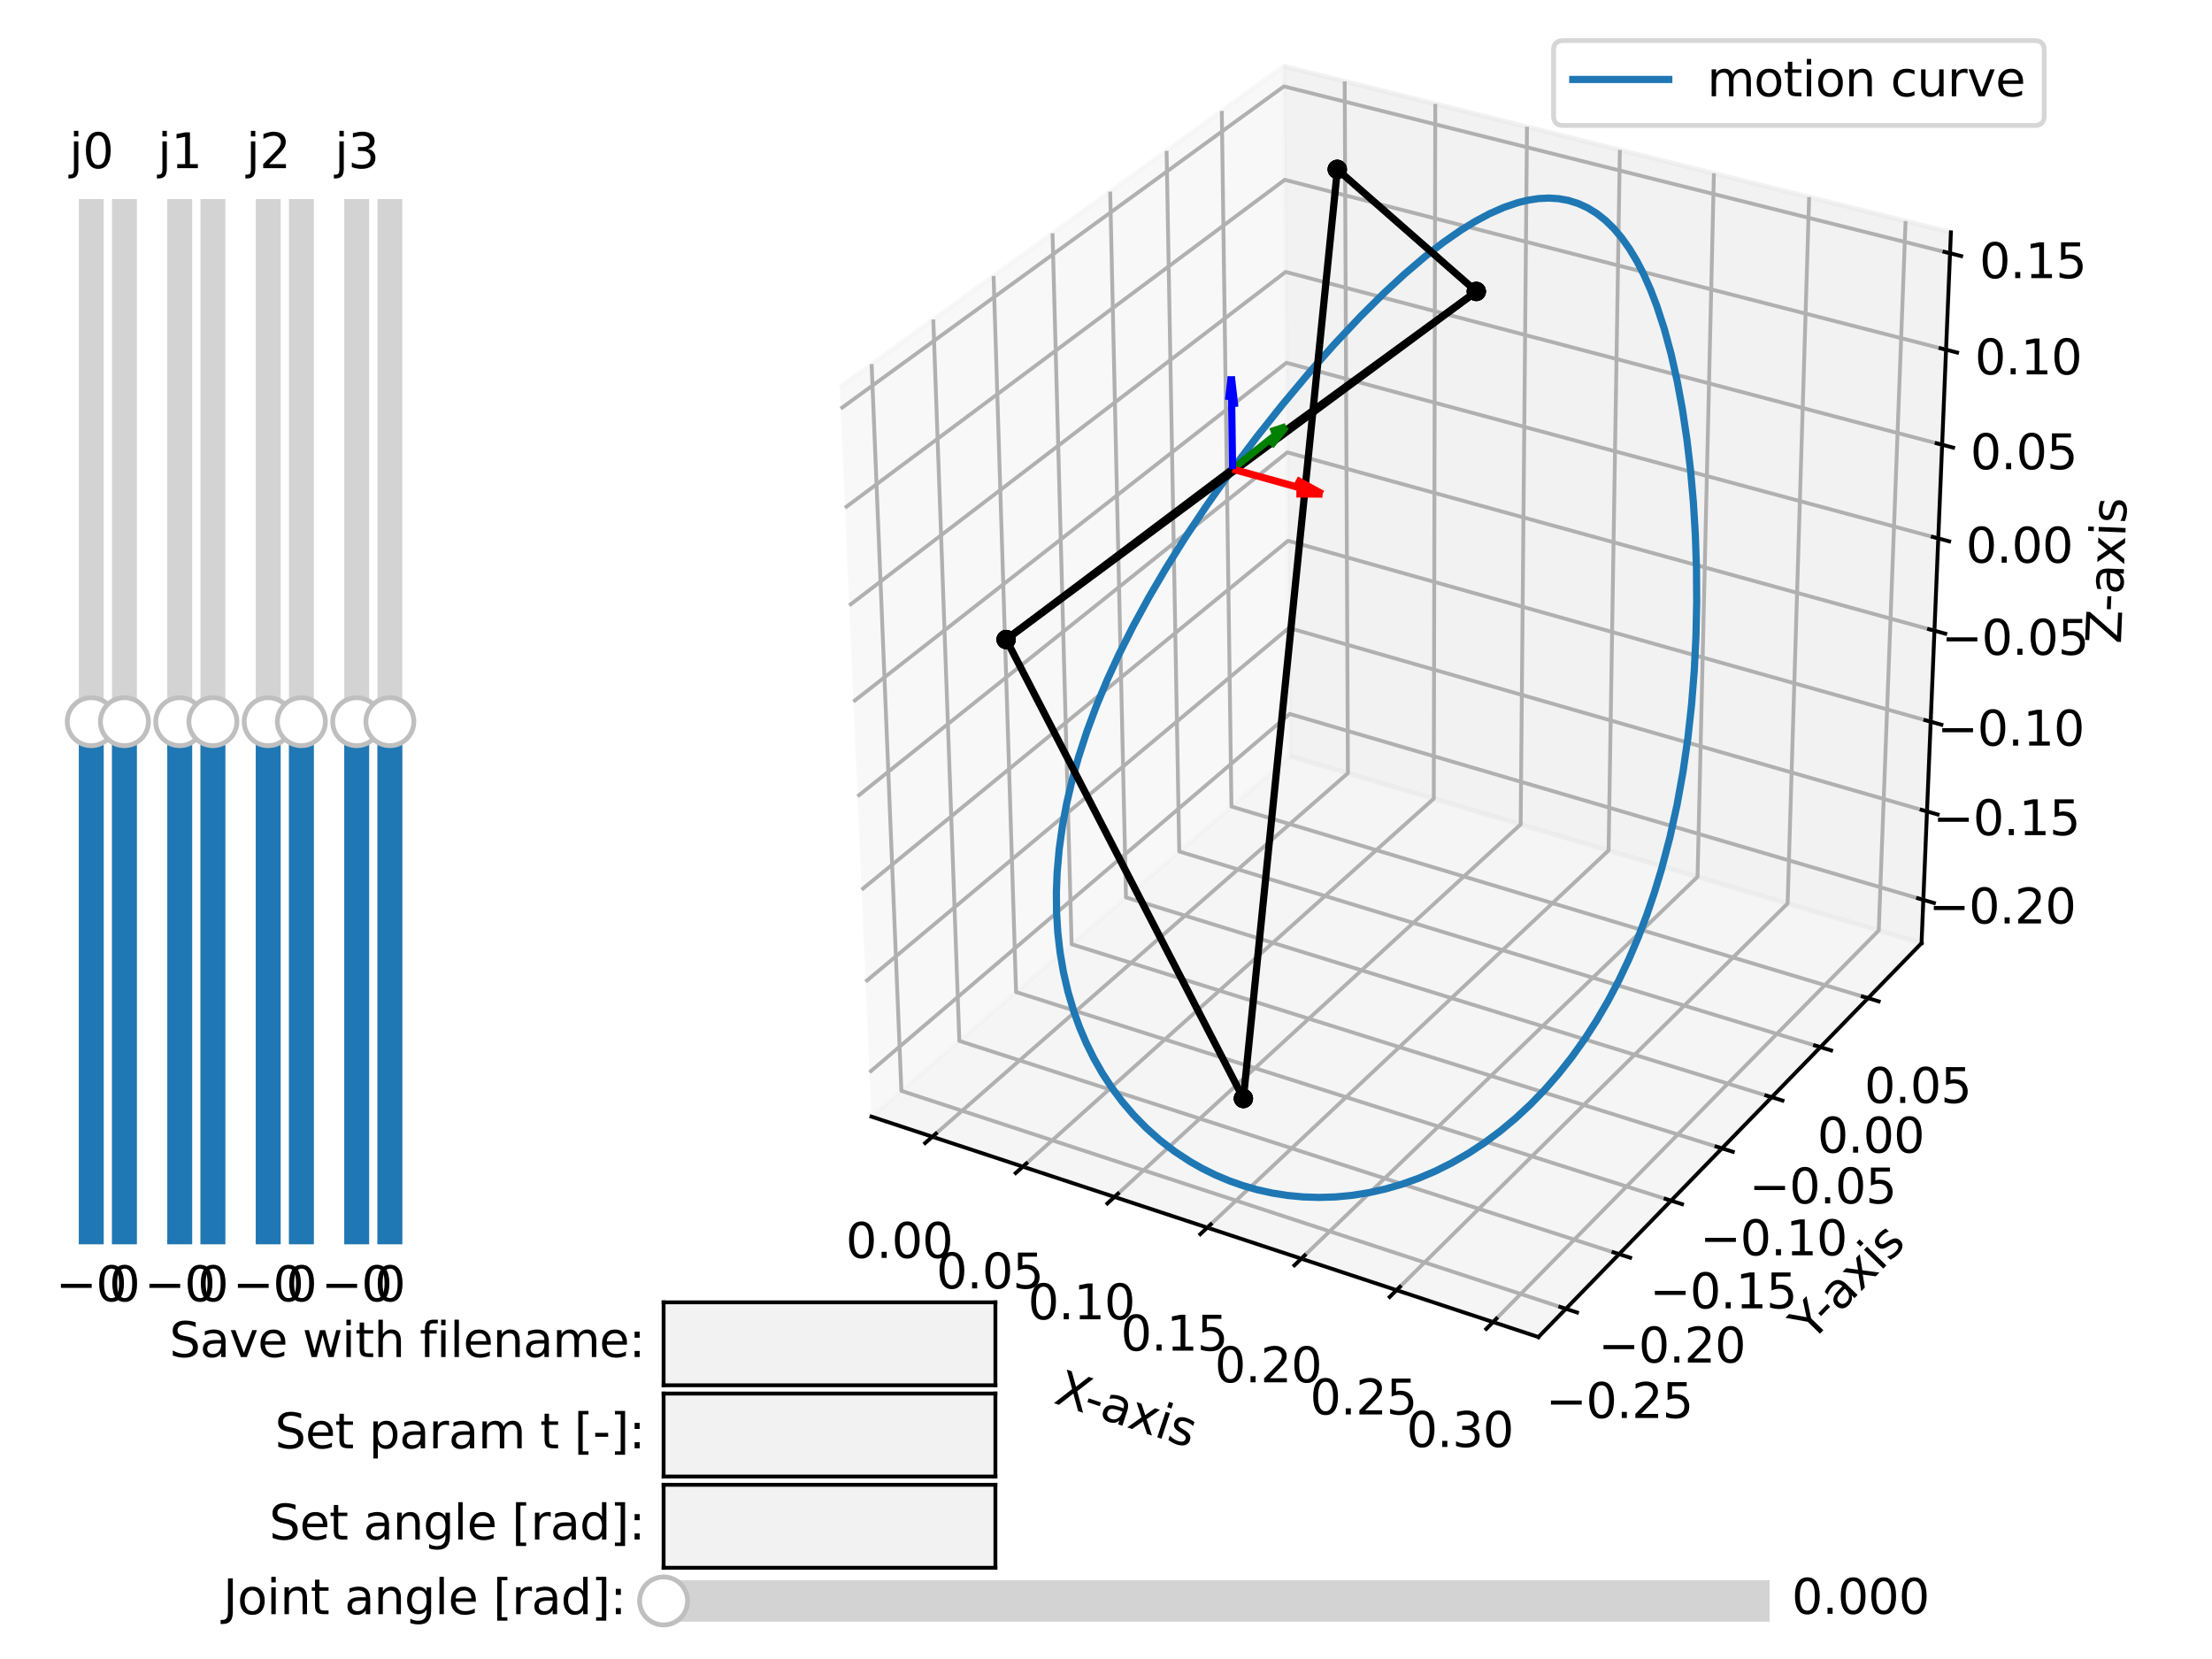 <?xml version="1.0" encoding="utf-8" standalone="no"?>
<!DOCTYPE svg PUBLIC "-//W3C//DTD SVG 1.1//EN"
  "http://www.w3.org/Graphics/SVG/1.1/DTD/svg11.dtd">
<svg xmlns:xlink="http://www.w3.org/1999/xlink" width="460.8pt" height="345.6pt" viewBox="0 0 460.8 345.6" xmlns="http://www.w3.org/2000/svg" version="1.1">
 <defs>
  <style type="text/css">*{stroke-linejoin: round; stroke-linecap: butt}</style>
 </defs>
 <g id="figure_1">
  <g id="patch_1">
   <path d="M 0 345.6 
L 460.8 345.6 
L 460.8 0 
L 0 0 
z
" style="fill: #ffffff"/>
  </g>
  <g id="patch_2">
   <path d="M 147.456 286.848 
L 430.848 286.848 
L 430.848 3.456 
L 147.456 3.456 
z
" style="fill: #ffffff"/>
  </g>
  <g id="pane3d_1">
   <g id="patch_3">
    <path d="M 181.544 232.614 
L 268.744 157.499 
L 267.423 13.777 
L 174.934 80.65 
" style="fill: #f2f2f2; opacity: 0.5; stroke: #f2f2f2; stroke-linejoin: miter"/>
   </g>
  </g>
  <g id="pane3d_2">
   <g id="patch_4">
    <path d="M 268.744 157.499 
L 400.292 196.476 
L 406.408 48.401 
L 267.423 13.777 
" style="fill: #e6e6e6; opacity: 0.5; stroke: #e6e6e6; stroke-linejoin: miter"/>
   </g>
  </g>
  <g id="pane3d_3">
   <g id="patch_5">
    <path d="M 181.544 232.614 
L 320.477 278.531 
L 400.292 196.476 
L 268.744 157.499 
" style="fill: #ececec; opacity: 0.5; stroke: #ececec; stroke-linejoin: miter"/>
   </g>
  </g>
  <g id="axis3d_1">
   <g id="line2d_1">
    <path d="M 181.544 232.614 
L 320.477 278.531 
" style="fill: none; stroke: #000000; stroke-width: 0.8; stroke-linecap: square"/>
   </g>
   <g id="text_1">
    <!-- X-axis -->
    <g transform="translate(219.272 292.209) rotate(-341.712) scale(0.1 -0.1)">
     <defs>
      <path id="DejaVuSans-58" d="M 403 4666 
L 1081 4666 
L 2241 2931 
L 3406 4666 
L 4084 4666 
L 2584 2425 
L 4184 0 
L 3506 0 
L 2194 1984 
L 872 0 
L 191 0 
L 1856 2491 
L 403 4666 
z
" transform="scale(0.016)"/>
      <path id="DejaVuSans-2d" d="M 313 2009 
L 1997 2009 
L 1997 1497 
L 313 1497 
L 313 2009 
z
" transform="scale(0.016)"/>
      <path id="DejaVuSans-61" d="M 2194 1759 
Q 1497 1759 1228 1600 
Q 959 1441 959 1056 
Q 959 750 1161 570 
Q 1363 391 1709 391 
Q 2188 391 2477 730 
Q 2766 1069 2766 1631 
L 2766 1759 
L 2194 1759 
z
M 3341 1997 
L 3341 0 
L 2766 0 
L 2766 531 
Q 2569 213 2275 61 
Q 1981 -91 1556 -91 
Q 1019 -91 701 211 
Q 384 513 384 1019 
Q 384 1609 779 1909 
Q 1175 2209 1959 2209 
L 2766 2209 
L 2766 2266 
Q 2766 2663 2505 2880 
Q 2244 3097 1772 3097 
Q 1472 3097 1187 3025 
Q 903 2953 641 2809 
L 641 3341 
Q 956 3463 1253 3523 
Q 1550 3584 1831 3584 
Q 2591 3584 2966 3190 
Q 3341 2797 3341 1997 
z
" transform="scale(0.016)"/>
      <path id="DejaVuSans-78" d="M 3513 3500 
L 2247 1797 
L 3578 0 
L 2900 0 
L 1881 1375 
L 863 0 
L 184 0 
L 1544 1831 
L 300 3500 
L 978 3500 
L 1906 2253 
L 2834 3500 
L 3513 3500 
z
" transform="scale(0.016)"/>
      <path id="DejaVuSans-69" d="M 603 3500 
L 1178 3500 
L 1178 0 
L 603 0 
L 603 3500 
z
M 603 4863 
L 1178 4863 
L 1178 4134 
L 603 4134 
L 603 4863 
z
" transform="scale(0.016)"/>
      <path id="DejaVuSans-73" d="M 2834 3397 
L 2834 2853 
Q 2591 2978 2328 3040 
Q 2066 3103 1784 3103 
Q 1356 3103 1142 2972 
Q 928 2841 928 2578 
Q 928 2378 1081 2264 
Q 1234 2150 1697 2047 
L 1894 2003 
Q 2506 1872 2764 1633 
Q 3022 1394 3022 966 
Q 3022 478 2636 193 
Q 2250 -91 1575 -91 
Q 1294 -91 989 -36 
Q 684 19 347 128 
L 347 722 
Q 666 556 975 473 
Q 1284 391 1588 391 
Q 1994 391 2212 530 
Q 2431 669 2431 922 
Q 2431 1156 2273 1281 
Q 2116 1406 1581 1522 
L 1381 1569 
Q 847 1681 609 1914 
Q 372 2147 372 2553 
Q 372 3047 722 3315 
Q 1072 3584 1716 3584 
Q 2034 3584 2315 3537 
Q 2597 3491 2834 3397 
z
" transform="scale(0.016)"/>
     </defs>
     <use xlink:href="#DejaVuSans-58"/>
     <use xlink:href="#DejaVuSans-2d" x="63.506"/>
     <use xlink:href="#DejaVuSans-61" x="99.59"/>
     <use xlink:href="#DejaVuSans-78" x="160.869"/>
     <use xlink:href="#DejaVuSans-69" x="220.049"/>
     <use xlink:href="#DejaVuSans-73" x="247.832"/>
    </g>
   </g>
   <g id="Line3DCollection_1">
    <path d="M 194.226 236.806 
L 280.791 161.068 
L 280.124 16.941 
" style="fill: none; stroke: #b0b0b0; stroke-width: 0.8"/>
    <path d="M 213.074 243.035 
L 298.682 166.369 
L 298.996 21.643 
" style="fill: none; stroke: #b0b0b0; stroke-width: 0.8"/>
    <path d="M 232.164 249.344 
L 316.783 171.733 
L 318.102 26.402 
" style="fill: none; stroke: #b0b0b0; stroke-width: 0.8"/>
    <path d="M 251.499 255.734 
L 335.099 177.16 
L 337.448 31.222 
" style="fill: none; stroke: #b0b0b0; stroke-width: 0.8"/>
    <path d="M 271.085 262.207 
L 353.634 182.652 
L 357.037 36.102 
" style="fill: none; stroke: #b0b0b0; stroke-width: 0.8"/>
    <path d="M 290.926 268.764 
L 372.391 188.209 
L 376.875 41.044 
" style="fill: none; stroke: #b0b0b0; stroke-width: 0.8"/>
    <path d="M 311.028 275.408 
L 391.375 193.834 
L 396.966 46.049 
" style="fill: none; stroke: #b0b0b0; stroke-width: 0.8"/>
   </g>
   <g id="xtick_1">
    <g id="line2d_2">
     <path d="M 194.976 236.15 
L 192.723 238.121 
" style="fill: none; stroke: #000000; stroke-width: 0.8; stroke-linecap: square"/>
    </g>
    <g id="text_2">
     <!-- 0.00 -->
     <g transform="translate(176.202 262.044) scale(0.1 -0.1)">
      <defs>
       <path id="DejaVuSans-30" d="M 2034 4250 
Q 1547 4250 1301 3770 
Q 1056 3291 1056 2328 
Q 1056 1369 1301 889 
Q 1547 409 2034 409 
Q 2525 409 2770 889 
Q 3016 1369 3016 2328 
Q 3016 3291 2770 3770 
Q 2525 4250 2034 4250 
z
M 2034 4750 
Q 2819 4750 3233 4129 
Q 3647 3509 3647 2328 
Q 3647 1150 3233 529 
Q 2819 -91 2034 -91 
Q 1250 -91 836 529 
Q 422 1150 422 2328 
Q 422 3509 836 4129 
Q 1250 4750 2034 4750 
z
" transform="scale(0.016)"/>
       <path id="DejaVuSans-2e" d="M 684 794 
L 1344 794 
L 1344 0 
L 684 0 
L 684 794 
z
" transform="scale(0.016)"/>
      </defs>
      <use xlink:href="#DejaVuSans-30"/>
      <use xlink:href="#DejaVuSans-2e" x="63.623"/>
      <use xlink:href="#DejaVuSans-30" x="95.41"/>
      <use xlink:href="#DejaVuSans-30" x="159.033"/>
     </g>
    </g>
   </g>
   <g id="xtick_2">
    <g id="line2d_3">
     <path d="M 213.817 242.37 
L 211.587 244.367 
" style="fill: none; stroke: #000000; stroke-width: 0.8; stroke-linecap: square"/>
    </g>
    <g id="text_3">
     <!-- 0.05 -->
     <g transform="translate(195.047 268.399) scale(0.1 -0.1)">
      <defs>
       <path id="DejaVuSans-35" d="M 691 4666 
L 3169 4666 
L 3169 4134 
L 1269 4134 
L 1269 2991 
Q 1406 3038 1543 3061 
Q 1681 3084 1819 3084 
Q 2600 3084 3056 2656 
Q 3513 2228 3513 1497 
Q 3513 744 3044 326 
Q 2575 -91 1722 -91 
Q 1428 -91 1123 -41 
Q 819 9 494 109 
L 494 744 
Q 775 591 1075 516 
Q 1375 441 1709 441 
Q 2250 441 2565 725 
Q 2881 1009 2881 1497 
Q 2881 1984 2565 2268 
Q 2250 2553 1709 2553 
Q 1456 2553 1204 2497 
Q 953 2441 691 2322 
L 691 4666 
z
" transform="scale(0.016)"/>
      </defs>
      <use xlink:href="#DejaVuSans-30"/>
      <use xlink:href="#DejaVuSans-2e" x="63.623"/>
      <use xlink:href="#DejaVuSans-30" x="95.41"/>
      <use xlink:href="#DejaVuSans-35" x="159.033"/>
     </g>
    </g>
   </g>
   <g id="xtick_3">
    <g id="line2d_4">
     <path d="M 232.898 248.671 
L 230.693 250.693 
" style="fill: none; stroke: #000000; stroke-width: 0.8; stroke-linecap: square"/>
    </g>
    <g id="text_4">
     <!-- 0.10 -->
     <g transform="translate(214.134 274.836) scale(0.1 -0.1)">
      <defs>
       <path id="DejaVuSans-31" d="M 794 531 
L 1825 531 
L 1825 4091 
L 703 3866 
L 703 4441 
L 1819 4666 
L 2450 4666 
L 2450 531 
L 3481 531 
L 3481 0 
L 794 0 
L 794 531 
z
" transform="scale(0.016)"/>
      </defs>
      <use xlink:href="#DejaVuSans-30"/>
      <use xlink:href="#DejaVuSans-2e" x="63.623"/>
      <use xlink:href="#DejaVuSans-31" x="95.41"/>
      <use xlink:href="#DejaVuSans-30" x="159.033"/>
     </g>
    </g>
   </g>
   <g id="xtick_4">
    <g id="line2d_5">
     <path d="M 252.224 255.052 
L 250.045 257.1 
" style="fill: none; stroke: #000000; stroke-width: 0.8; stroke-linecap: square"/>
    </g>
    <g id="text_5">
     <!-- 0.15 -->
     <g transform="translate(233.467 281.355) scale(0.1 -0.1)">
      <use xlink:href="#DejaVuSans-30"/>
      <use xlink:href="#DejaVuSans-2e" x="63.623"/>
      <use xlink:href="#DejaVuSans-31" x="95.41"/>
      <use xlink:href="#DejaVuSans-35" x="159.033"/>
     </g>
    </g>
   </g>
   <g id="xtick_5">
    <g id="line2d_6">
     <path d="M 271.801 261.516 
L 269.648 263.591 
" style="fill: none; stroke: #000000; stroke-width: 0.8; stroke-linecap: square"/>
    </g>
    <g id="text_6">
     <!-- 0.20 -->
     <g transform="translate(253.051 287.96) scale(0.1 -0.1)">
      <defs>
       <path id="DejaVuSans-32" d="M 1228 531 
L 3431 531 
L 3431 0 
L 469 0 
L 469 531 
Q 828 903 1448 1529 
Q 2069 2156 2228 2338 
Q 2531 2678 2651 2914 
Q 2772 3150 2772 3378 
Q 2772 3750 2511 3984 
Q 2250 4219 1831 4219 
Q 1534 4219 1204 4116 
Q 875 4013 500 3803 
L 500 4441 
Q 881 4594 1212 4672 
Q 1544 4750 1819 4750 
Q 2544 4750 2975 4387 
Q 3406 4025 3406 3419 
Q 3406 3131 3298 2873 
Q 3191 2616 2906 2266 
Q 2828 2175 2409 1742 
Q 1991 1309 1228 531 
z
" transform="scale(0.016)"/>
      </defs>
      <use xlink:href="#DejaVuSans-30"/>
      <use xlink:href="#DejaVuSans-2e" x="63.623"/>
      <use xlink:href="#DejaVuSans-32" x="95.41"/>
      <use xlink:href="#DejaVuSans-30" x="159.033"/>
     </g>
    </g>
   </g>
   <g id="xtick_6">
    <g id="line2d_7">
     <path d="M 291.634 268.065 
L 289.508 270.167 
" style="fill: none; stroke: #000000; stroke-width: 0.8; stroke-linecap: square"/>
    </g>
    <g id="text_7">
     <!-- 0.25 -->
     <g transform="translate(272.891 294.65) scale(0.1 -0.1)">
      <use xlink:href="#DejaVuSans-30"/>
      <use xlink:href="#DejaVuSans-2e" x="63.623"/>
      <use xlink:href="#DejaVuSans-32" x="95.41"/>
      <use xlink:href="#DejaVuSans-35" x="159.033"/>
     </g>
    </g>
   </g>
   <g id="xtick_7">
    <g id="line2d_8">
     <path d="M 311.726 274.699 
L 309.628 276.829 
" style="fill: none; stroke: #000000; stroke-width: 0.8; stroke-linecap: square"/>
    </g>
    <g id="text_8">
     <!-- 0.30 -->
     <g transform="translate(292.992 301.429) scale(0.1 -0.1)">
      <defs>
       <path id="DejaVuSans-33" d="M 2597 2516 
Q 3050 2419 3304 2112 
Q 3559 1806 3559 1356 
Q 3559 666 3084 287 
Q 2609 -91 1734 -91 
Q 1441 -91 1130 -33 
Q 819 25 488 141 
L 488 750 
Q 750 597 1062 519 
Q 1375 441 1716 441 
Q 2309 441 2620 675 
Q 2931 909 2931 1356 
Q 2931 1769 2642 2001 
Q 2353 2234 1838 2234 
L 1294 2234 
L 1294 2753 
L 1863 2753 
Q 2328 2753 2575 2939 
Q 2822 3125 2822 3475 
Q 2822 3834 2567 4026 
Q 2313 4219 1838 4219 
Q 1578 4219 1281 4162 
Q 984 4106 628 3988 
L 628 4550 
Q 988 4650 1302 4700 
Q 1616 4750 1894 4750 
Q 2613 4750 3031 4423 
Q 3450 4097 3450 3541 
Q 3450 3153 3228 2886 
Q 3006 2619 2597 2516 
z
" transform="scale(0.016)"/>
      </defs>
      <use xlink:href="#DejaVuSans-30"/>
      <use xlink:href="#DejaVuSans-2e" x="63.623"/>
      <use xlink:href="#DejaVuSans-33" x="95.41"/>
      <use xlink:href="#DejaVuSans-30" x="159.033"/>
     </g>
    </g>
   </g>
  </g>
  <g id="axis3d_2">
   <g id="line2d_9">
    <path d="M 400.292 196.476 
L 320.477 278.531 
" style="fill: none; stroke: #000000; stroke-width: 0.8; stroke-linecap: square"/>
   </g>
   <g id="text_9">
    <!-- Y-axis -->
    <g transform="translate(377.3 279.711) rotate(-45.793) scale(0.1 -0.1)">
     <defs>
      <path id="DejaVuSans-59" d="M -13 4666 
L 666 4666 
L 1959 2747 
L 3244 4666 
L 3922 4666 
L 2272 2222 
L 2272 0 
L 1638 0 
L 1638 2222 
L -13 4666 
z
" transform="scale(0.016)"/>
     </defs>
     <use xlink:href="#DejaVuSans-59"/>
     <use xlink:href="#DejaVuSans-2d" x="49.209"/>
     <use xlink:href="#DejaVuSans-61" x="85.293"/>
     <use xlink:href="#DejaVuSans-78" x="146.572"/>
     <use xlink:href="#DejaVuSans-69" x="205.752"/>
     <use xlink:href="#DejaVuSans-73" x="233.535"/>
    </g>
   </g>
   <g id="Line3DCollection_2">
    <path d="M 181.572 75.85 
L 187.776 227.246 
L 326.2 272.647 
" style="fill: none; stroke: #b0b0b0; stroke-width: 0.8"/>
    <path d="M 194.42 66.561 
L 199.849 216.846 
L 337.28 261.256 
" style="fill: none; stroke: #b0b0b0; stroke-width: 0.8"/>
    <path d="M 206.979 57.48 
L 211.667 206.666 
L 348.114 250.118 
" style="fill: none; stroke: #b0b0b0; stroke-width: 0.8"/>
    <path d="M 219.26 48.6 
L 223.236 196.7 
L 358.71 239.225 
" style="fill: none; stroke: #b0b0b0; stroke-width: 0.8"/>
    <path d="M 231.271 39.916 
L 234.565 186.941 
L 369.077 228.567 
" style="fill: none; stroke: #b0b0b0; stroke-width: 0.8"/>
    <path d="M 243.022 31.419 
L 245.661 177.382 
L 379.22 218.139 
" style="fill: none; stroke: #b0b0b0; stroke-width: 0.8"/>
    <path d="M 254.521 23.106 
L 256.532 168.018 
L 389.149 207.932 
" style="fill: none; stroke: #b0b0b0; stroke-width: 0.8"/>
   </g>
   <g id="xtick_8">
    <g id="line2d_10">
     <path d="M 325.042 272.267 
L 328.52 273.408 
" style="fill: none; stroke: #000000; stroke-width: 0.8; stroke-linecap: square"/>
    </g>
    <g id="text_10">
     <!-- −0.25 -->
     <g transform="translate(322.007 295.388) scale(0.1 -0.1)">
      <defs>
       <path id="DejaVuSans-2212" d="M 678 2272 
L 4684 2272 
L 4684 1741 
L 678 1741 
L 678 2272 
z
" transform="scale(0.016)"/>
      </defs>
      <use xlink:href="#DejaVuSans-2212"/>
      <use xlink:href="#DejaVuSans-30" x="83.789"/>
      <use xlink:href="#DejaVuSans-2e" x="147.412"/>
      <use xlink:href="#DejaVuSans-32" x="179.199"/>
      <use xlink:href="#DejaVuSans-35" x="242.822"/>
     </g>
    </g>
   </g>
   <g id="xtick_9">
    <g id="line2d_11">
     <path d="M 336.13 260.885 
L 339.582 262 
" style="fill: none; stroke: #000000; stroke-width: 0.8; stroke-linecap: square"/>
    </g>
    <g id="text_11">
     <!-- −0.20 -->
     <g transform="translate(332.952 283.838) scale(0.1 -0.1)">
      <use xlink:href="#DejaVuSans-2212"/>
      <use xlink:href="#DejaVuSans-30" x="83.789"/>
      <use xlink:href="#DejaVuSans-2e" x="147.412"/>
      <use xlink:href="#DejaVuSans-32" x="179.199"/>
      <use xlink:href="#DejaVuSans-30" x="242.822"/>
     </g>
    </g>
   </g>
   <g id="xtick_10">
    <g id="line2d_12">
     <path d="M 346.973 249.755 
L 350.399 250.846 
" style="fill: none; stroke: #000000; stroke-width: 0.8; stroke-linecap: square"/>
    </g>
    <g id="text_12">
     <!-- −0.15 -->
     <g transform="translate(343.654 272.544) scale(0.1 -0.1)">
      <use xlink:href="#DejaVuSans-2212"/>
      <use xlink:href="#DejaVuSans-30" x="83.789"/>
      <use xlink:href="#DejaVuSans-2e" x="147.412"/>
      <use xlink:href="#DejaVuSans-31" x="179.199"/>
      <use xlink:href="#DejaVuSans-35" x="242.822"/>
     </g>
    </g>
   </g>
   <g id="xtick_11">
    <g id="line2d_13">
     <path d="M 357.578 238.869 
L 360.978 239.936 
" style="fill: none; stroke: #000000; stroke-width: 0.8; stroke-linecap: square"/>
    </g>
    <g id="text_13">
     <!-- −0.10 -->
     <g transform="translate(354.122 261.497) scale(0.1 -0.1)">
      <use xlink:href="#DejaVuSans-2212"/>
      <use xlink:href="#DejaVuSans-30" x="83.789"/>
      <use xlink:href="#DejaVuSans-2e" x="147.412"/>
      <use xlink:href="#DejaVuSans-31" x="179.199"/>
      <use xlink:href="#DejaVuSans-30" x="242.822"/>
     </g>
    </g>
   </g>
   <g id="xtick_12">
    <g id="line2d_14">
     <path d="M 367.953 228.22 
L 371.327 229.264 
" style="fill: none; stroke: #000000; stroke-width: 0.8; stroke-linecap: square"/>
    </g>
    <g id="text_14">
     <!-- −0.05 -->
     <g transform="translate(364.364 250.69) scale(0.1 -0.1)">
      <use xlink:href="#DejaVuSans-2212"/>
      <use xlink:href="#DejaVuSans-30" x="83.789"/>
      <use xlink:href="#DejaVuSans-2e" x="147.412"/>
      <use xlink:href="#DejaVuSans-30" x="179.199"/>
      <use xlink:href="#DejaVuSans-35" x="242.822"/>
     </g>
    </g>
   </g>
   <g id="xtick_13">
    <g id="line2d_15">
     <path d="M 378.105 217.799 
L 381.454 218.82 
" style="fill: none; stroke: #000000; stroke-width: 0.8; stroke-linecap: square"/>
    </g>
    <g id="text_15">
     <!-- 0.00 -->
     <g transform="translate(378.575 240.115) scale(0.1 -0.1)">
      <use xlink:href="#DejaVuSans-30"/>
      <use xlink:href="#DejaVuSans-2e" x="63.623"/>
      <use xlink:href="#DejaVuSans-30" x="95.41"/>
      <use xlink:href="#DejaVuSans-30" x="159.033"/>
     </g>
    </g>
   </g>
   <g id="xtick_14">
    <g id="line2d_16">
     <path d="M 388.042 207.599 
L 391.365 208.599 
" style="fill: none; stroke: #000000; stroke-width: 0.8; stroke-linecap: square"/>
    </g>
    <g id="text_16">
     <!-- 0.05 -->
     <g transform="translate(388.384 229.764) scale(0.1 -0.1)">
      <use xlink:href="#DejaVuSans-30"/>
      <use xlink:href="#DejaVuSans-2e" x="63.623"/>
      <use xlink:href="#DejaVuSans-30" x="95.41"/>
      <use xlink:href="#DejaVuSans-35" x="159.033"/>
     </g>
    </g>
   </g>
  </g>
  <g id="axis3d_3">
   <g id="line2d_17">
    <path d="M 400.292 196.476 
L 406.408 48.401 
" style="fill: none; stroke: #000000; stroke-width: 0.8; stroke-linecap: square"/>
   </g>
   <g id="text_17">
    <!-- Z-axis -->
    <g transform="translate(441.81 134.192) rotate(-87.635) scale(0.1 -0.1)">
     <defs>
      <path id="DejaVuSans-5a" d="M 359 4666 
L 4025 4666 
L 4025 4184 
L 1075 531 
L 4097 531 
L 4097 0 
L 288 0 
L 288 481 
L 3238 4134 
L 359 4134 
L 359 4666 
z
" transform="scale(0.016)"/>
     </defs>
     <use xlink:href="#DejaVuSans-5a"/>
     <use xlink:href="#DejaVuSans-2d" x="66.756"/>
     <use xlink:href="#DejaVuSans-61" x="102.84"/>
     <use xlink:href="#DejaVuSans-78" x="164.119"/>
     <use xlink:href="#DejaVuSans-69" x="223.299"/>
     <use xlink:href="#DejaVuSans-73" x="251.082"/>
    </g>
   </g>
   <g id="Line3DCollection_3">
    <path d="M 400.664 187.457 
L 268.663 148.725 
L 181.142 223.377 
" style="fill: none; stroke: #b0b0b0; stroke-width: 0.8"/>
    <path d="M 401.426 169.031 
L 268.498 130.808 
L 180.321 204.498 
" style="fill: none; stroke: #b0b0b0; stroke-width: 0.8"/>
    <path d="M 402.197 150.342 
L 268.331 112.648 
L 179.488 185.34 
" style="fill: none; stroke: #b0b0b0; stroke-width: 0.8"/>
    <path d="M 402.98 131.385 
L 268.162 94.238 
L 178.642 165.896 
" style="fill: none; stroke: #b0b0b0; stroke-width: 0.8"/>
    <path d="M 403.775 112.155 
L 267.991 75.573 
L 177.783 146.16 
" style="fill: none; stroke: #b0b0b0; stroke-width: 0.8"/>
    <path d="M 404.581 92.645 
L 267.817 56.649 
L 176.912 126.125 
" style="fill: none; stroke: #b0b0b0; stroke-width: 0.8"/>
    <path d="M 405.398 72.849 
L 267.64 37.459 
L 176.027 105.785 
" style="fill: none; stroke: #b0b0b0; stroke-width: 0.8"/>
    <path d="M 406.228 52.76 
L 267.462 17.998 
L 175.129 85.133 
" style="fill: none; stroke: #b0b0b0; stroke-width: 0.8"/>
   </g>
   <g id="xtick_15">
    <g id="line2d_18">
     <path d="M 399.563 187.134 
L 402.87 188.104 
" style="fill: none; stroke: #000000; stroke-width: 0.8; stroke-linecap: square"/>
    </g>
    <g id="text_18">
     <!-- −0.20 -->
     <g transform="translate(401.762 192.368) scale(0.1 -0.1)">
      <use xlink:href="#DejaVuSans-2212"/>
      <use xlink:href="#DejaVuSans-30" x="83.789"/>
      <use xlink:href="#DejaVuSans-2e" x="147.412"/>
      <use xlink:href="#DejaVuSans-32" x="179.199"/>
      <use xlink:href="#DejaVuSans-30" x="242.822"/>
     </g>
    </g>
   </g>
   <g id="xtick_16">
    <g id="line2d_19">
     <path d="M 400.316 168.711 
L 403.647 169.669 
" style="fill: none; stroke: #000000; stroke-width: 0.8; stroke-linecap: square"/>
    </g>
    <g id="text_19">
     <!-- −0.15 -->
     <g transform="translate(402.637 173.977) scale(0.1 -0.1)">
      <use xlink:href="#DejaVuSans-2212"/>
      <use xlink:href="#DejaVuSans-30" x="83.789"/>
      <use xlink:href="#DejaVuSans-2e" x="147.412"/>
      <use xlink:href="#DejaVuSans-31" x="179.199"/>
      <use xlink:href="#DejaVuSans-35" x="242.822"/>
     </g>
    </g>
   </g>
   <g id="xtick_17">
    <g id="line2d_20">
     <path d="M 401.08 150.027 
L 404.435 150.972 
" style="fill: none; stroke: #000000; stroke-width: 0.8; stroke-linecap: square"/>
    </g>
    <g id="text_20">
     <!-- −0.10 -->
     <g transform="translate(403.524 155.324) scale(0.1 -0.1)">
      <use xlink:href="#DejaVuSans-2212"/>
      <use xlink:href="#DejaVuSans-30" x="83.789"/>
      <use xlink:href="#DejaVuSans-2e" x="147.412"/>
      <use xlink:href="#DejaVuSans-31" x="179.199"/>
      <use xlink:href="#DejaVuSans-30" x="242.822"/>
     </g>
    </g>
   </g>
   <g id="xtick_18">
    <g id="line2d_21">
     <path d="M 401.854 131.075 
L 405.235 132.006 
" style="fill: none; stroke: #000000; stroke-width: 0.8; stroke-linecap: square"/>
    </g>
    <g id="text_21">
     <!-- −0.05 -->
     <g transform="translate(404.423 136.405) scale(0.1 -0.1)">
      <use xlink:href="#DejaVuSans-2212"/>
      <use xlink:href="#DejaVuSans-30" x="83.789"/>
      <use xlink:href="#DejaVuSans-2e" x="147.412"/>
      <use xlink:href="#DejaVuSans-30" x="179.199"/>
      <use xlink:href="#DejaVuSans-35" x="242.822"/>
     </g>
    </g>
   </g>
   <g id="xtick_19">
    <g id="line2d_22">
     <path d="M 402.64 111.849 
L 406.046 112.767 
" style="fill: none; stroke: #000000; stroke-width: 0.8; stroke-linecap: square"/>
    </g>
    <g id="text_22">
     <!-- 0.00 -->
     <g transform="translate(409.526 117.213) scale(0.1 -0.1)">
      <use xlink:href="#DejaVuSans-30"/>
      <use xlink:href="#DejaVuSans-2e" x="63.623"/>
      <use xlink:href="#DejaVuSans-30" x="95.41"/>
      <use xlink:href="#DejaVuSans-30" x="159.033"/>
     </g>
    </g>
   </g>
   <g id="xtick_20">
    <g id="line2d_23">
     <path d="M 403.438 92.344 
L 406.869 93.247 
" style="fill: none; stroke: #000000; stroke-width: 0.8; stroke-linecap: square"/>
    </g>
    <g id="text_23">
     <!-- 0.05 -->
     <g transform="translate(410.452 97.742) scale(0.1 -0.1)">
      <use xlink:href="#DejaVuSans-30"/>
      <use xlink:href="#DejaVuSans-2e" x="63.623"/>
      <use xlink:href="#DejaVuSans-30" x="95.41"/>
      <use xlink:href="#DejaVuSans-35" x="159.033"/>
     </g>
    </g>
   </g>
   <g id="xtick_21">
    <g id="line2d_24">
     <path d="M 404.247 72.553 
L 407.704 73.441 
" style="fill: none; stroke: #000000; stroke-width: 0.8; stroke-linecap: square"/>
    </g>
    <g id="text_24">
     <!-- 0.10 -->
     <g transform="translate(411.391 77.988) scale(0.1 -0.1)">
      <use xlink:href="#DejaVuSans-30"/>
      <use xlink:href="#DejaVuSans-2e" x="63.623"/>
      <use xlink:href="#DejaVuSans-31" x="95.41"/>
      <use xlink:href="#DejaVuSans-30" x="159.033"/>
     </g>
    </g>
   </g>
   <g id="xtick_22">
    <g id="line2d_25">
     <path d="M 405.067 52.47 
L 408.551 53.342 
" style="fill: none; stroke: #000000; stroke-width: 0.8; stroke-linecap: square"/>
    </g>
    <g id="text_25">
     <!-- 0.15 -->
     <g transform="translate(412.344 57.942) scale(0.1 -0.1)">
      <use xlink:href="#DejaVuSans-30"/>
      <use xlink:href="#DejaVuSans-2e" x="63.623"/>
      <use xlink:href="#DejaVuSans-31" x="95.41"/>
      <use xlink:href="#DejaVuSans-35" x="159.033"/>
     </g>
    </g>
   </g>
  </g>
  <g id="axes_1">
   <g id="line2d_26">
    <path d="M 256.763 97.723 
L 261.826 91.001 
L 267.166 84.272 
L 272.781 77.57 
L 277.996 71.681 
L 283.412 65.923 
L 288.302 61.064 
L 292.592 57.096 
L 296.958 53.376 
L 300.639 50.521 
L 304.347 47.941 
L 307.321 46.113 
L 310.292 44.528 
L 313.25 43.219 
L 316.184 42.217 
L 318.362 41.689 
L 320.514 41.366 
L 322.636 41.263 
L 324.721 41.391 
L 326.765 41.764 
L 328.762 42.39 
L 330.707 43.281 
L 332.594 44.442 
L 334.42 45.88 
L 336.179 47.597 
L 337.867 49.596 
L 339.48 51.875 
L 341.016 54.431 
L 342.471 57.259 
L 343.842 60.35 
L 345.127 63.695 
L 346.706 68.531 
L 348.125 73.765 
L 349.384 79.363 
L 350.479 85.286 
L 351.408 91.493 
L 352.169 97.943 
L 352.758 104.596 
L 353.171 111.412 
L 353.404 118.353 
L 353.451 125.383 
L 353.304 132.468 
L 352.955 139.576 
L 352.396 146.677 
L 351.617 153.74 
L 350.609 160.739 
L 349.363 167.647 
L 347.869 174.436 
L 346.121 181.081 
L 344.639 185.954 
L 343.009 190.72 
L 341.229 195.367 
L 339.301 199.885 
L 337.223 204.262 
L 335 208.488 
L 332.632 212.551 
L 330.125 216.442 
L 327.483 220.149 
L 324.714 223.664 
L 321.823 226.977 
L 318.821 230.08 
L 315.717 232.966 
L 312.52 235.629 
L 309.243 238.062 
L 305.897 240.261 
L 302.494 242.224 
L 299.048 243.949 
L 295.572 245.435 
L 292.08 246.682 
L 288.583 247.692 
L 285.095 248.469 
L 281.63 249.017 
L 278.198 249.34 
L 274.812 249.446 
L 271.483 249.341 
L 268.22 249.034 
L 265.034 248.533 
L 261.932 247.846 
L 258.923 246.985 
L 256.012 245.957 
L 253.207 244.775 
L 250.511 243.447 
L 247.928 241.983 
L 244.668 239.84 
L 241.62 237.497 
L 238.789 234.978 
L 236.174 232.304 
L 233.777 229.496 
L 231.594 226.573 
L 229.621 223.552 
L 227.854 220.45 
L 226.288 217.281 
L 224.915 214.06 
L 223.73 210.798 
L 222.5 206.678 
L 221.537 202.53 
L 220.826 198.367 
L 220.352 194.203 
L 220.102 190.048 
L 220.062 185.91 
L 220.219 181.796 
L 220.65 176.897 
L 221.326 172.044 
L 222.231 167.24 
L 223.348 162.487 
L 224.662 157.783 
L 226.428 152.355 
L 228.426 146.985 
L 230.642 141.668 
L 233.064 136.395 
L 236.07 130.41 
L 239.319 124.457 
L 242.802 118.522 
L 246.992 111.85 
L 251.465 105.169 
L 256.217 98.469 
L 256.763 97.723 
L 256.763 97.723 
" clip-path="url(#pd1bde8dc32)" style="fill: none; stroke: #1f77b4; stroke-width: 1.5; stroke-linecap: square"/>
   </g>
   <g id="line2d_27">
    <path d="M 278.6 35.29 
L 259.023 228.84 
" clip-path="url(#pd1bde8dc32)" style="fill: none; stroke: #000000; stroke-width: 1.5; stroke-linecap: square"/>
    <defs>
     <path id="m86c070c737" d="M 0 1.5 
C 0.398 1.5 0.779 1.342 1.061 1.061 
C 1.342 0.779 1.5 0.398 1.5 0 
C 1.5 -0.398 1.342 -0.779 1.061 -1.061 
C 0.779 -1.342 0.398 -1.5 0 -1.5 
C -0.398 -1.5 -0.779 -1.342 -1.061 -1.061 
C -1.342 -0.779 -1.5 -0.398 -1.5 0 
C -1.5 0.398 -1.342 0.779 -1.061 1.061 
C -0.779 1.342 -0.398 1.5 0 1.5 
z
" style="stroke: #000000"/>
    </defs>
    <g clip-path="url(#pd1bde8dc32)">
     <use xlink:href="#m86c070c737" x="278.6" y="35.29" style="stroke: #000000"/>
     <use xlink:href="#m86c070c737" x="259.023" y="228.84" style="stroke: #000000"/>
    </g>
   </g>
   <g id="line2d_28">
    <path d="M 259.023 228.84 
L 259.03 228.838 
" clip-path="url(#pd1bde8dc32)" style="fill: none; stroke-dasharray: 9.6,2.4,1.5,2.4; stroke-dashoffset: 0; stroke: #000000; stroke-width: 1.5"/>
    <g clip-path="url(#pd1bde8dc32)">
     <use xlink:href="#m86c070c737" x="259.023" y="228.84" style="stroke: #000000"/>
     <use xlink:href="#m86c070c737" x="259.03" y="228.838" style="stroke: #000000"/>
    </g>
   </g>
   <g id="line2d_29">
    <path d="M 259.03 228.838 
L 209.605 133.212 
" clip-path="url(#pd1bde8dc32)" style="fill: none; stroke: #000000; stroke-width: 1.5; stroke-linecap: square"/>
    <g clip-path="url(#pd1bde8dc32)">
     <use xlink:href="#m86c070c737" x="259.03" y="228.838" style="stroke: #000000"/>
     <use xlink:href="#m86c070c737" x="209.605" y="133.212" style="stroke: #000000"/>
    </g>
   </g>
   <g id="line2d_30">
    <path d="M 209.605 133.212 
L 209.578 133.23 
" clip-path="url(#pd1bde8dc32)" style="fill: none; stroke-dasharray: 9.6,2.4,1.5,2.4; stroke-dashoffset: 0; stroke: #000000; stroke-width: 1.5"/>
    <g clip-path="url(#pd1bde8dc32)">
     <use xlink:href="#m86c070c737" x="209.605" y="133.212" style="stroke: #000000"/>
     <use xlink:href="#m86c070c737" x="209.578" y="133.23" style="stroke: #000000"/>
    </g>
   </g>
   <g id="line2d_31">
    <path d="M 209.578 133.23 
L 307.554 60.727 
" clip-path="url(#pd1bde8dc32)" style="fill: none; stroke: #000000; stroke-width: 1.5; stroke-linecap: square"/>
    <g clip-path="url(#pd1bde8dc32)">
     <use xlink:href="#m86c070c737" x="209.578" y="133.23" style="stroke: #000000"/>
     <use xlink:href="#m86c070c737" x="307.554" y="60.727" style="stroke: #000000"/>
    </g>
   </g>
   <g id="line2d_32">
    <path d="M 307.554 60.727 
L 307.528 60.694 
" clip-path="url(#pd1bde8dc32)" style="fill: none; stroke-dasharray: 9.6,2.4,1.5,2.4; stroke-dashoffset: 0; stroke: #000000; stroke-width: 1.5"/>
    <g clip-path="url(#pd1bde8dc32)">
     <use xlink:href="#m86c070c737" x="307.554" y="60.727" style="stroke: #000000"/>
     <use xlink:href="#m86c070c737" x="307.528" y="60.694" style="stroke: #000000"/>
    </g>
   </g>
   <g id="line2d_33">
    <path d="M 307.528 60.694 
L 278.558 35.277 
" clip-path="url(#pd1bde8dc32)" style="fill: none; stroke: #000000; stroke-width: 1.5; stroke-linecap: square"/>
    <g clip-path="url(#pd1bde8dc32)">
     <use xlink:href="#m86c070c737" x="307.528" y="60.694" style="stroke: #000000"/>
     <use xlink:href="#m86c070c737" x="278.558" y="35.277" style="stroke: #000000"/>
    </g>
   </g>
   <g id="line2d_34">
    <path d="M 278.558 35.277 
L 278.6 35.29 
" clip-path="url(#pd1bde8dc32)" style="fill: none; stroke-dasharray: 9.6,2.4,1.5,2.4; stroke-dashoffset: 0; stroke: #000000; stroke-width: 1.5"/>
    <g clip-path="url(#pd1bde8dc32)">
     <use xlink:href="#m86c070c737" x="278.558" y="35.277" style="stroke: #000000"/>
     <use xlink:href="#m86c070c737" x="278.6" y="35.29" style="stroke: #000000"/>
    </g>
   </g>
   <g id="line2d_35">
    <path d="M 209.578 133.23 
L 256.763 97.723 
L 307.554 60.727 
" clip-path="url(#pd1bde8dc32)" style="fill: none; stroke: #000000; stroke-width: 1.5; stroke-linecap: square"/>
   </g>
   <g id="Line3DCollection_4">
    <path d="M 267.904 88.864 
L 256.763 97.723 
" clip-path="url(#pd1bde8dc32)" style="fill: none; stroke: #008000; stroke-width: 1.5"/>
    <path d="M 267.904 88.864 
L 264.715 92.89 
" clip-path="url(#pd1bde8dc32)" style="fill: none; stroke: #008000; stroke-width: 1.5"/>
    <path d="M 267.904 88.864 
L 264.685 89.932 
" clip-path="url(#pd1bde8dc32)" style="fill: none; stroke: #008000; stroke-width: 1.5"/>
   </g>
   <g id="Line3DCollection_5">
    <path d="M 275.491 102.924 
L 256.763 97.723 
" clip-path="url(#pd1bde8dc32)" style="fill: none; stroke: #ff0000; stroke-width: 1.5"/>
    <path d="M 275.491 102.924 
L 270.053 102.9 
" clip-path="url(#pd1bde8dc32)" style="fill: none; stroke: #ff0000; stroke-width: 1.5"/>
    <path d="M 275.491 102.924 
L 270.027 99.918 
" clip-path="url(#pd1bde8dc32)" style="fill: none; stroke: #ff0000; stroke-width: 1.5"/>
   </g>
   <g id="Line3DCollection_6">
    <path d="M 256.504 78.441 
L 256.763 97.723 
" clip-path="url(#pd1bde8dc32)" style="fill: none; stroke: #0000ff; stroke-width: 1.5"/>
    <path d="M 256.504 78.441 
L 257.238 84.783 
" clip-path="url(#pd1bde8dc32)" style="fill: none; stroke: #0000ff; stroke-width: 1.5"/>
    <path d="M 256.504 78.441 
L 255.922 83.332 
" clip-path="url(#pd1bde8dc32)" style="fill: none; stroke: #0000ff; stroke-width: 1.5"/>
   </g>
   <g id="legend_1">
    <g id="patch_6">
     <path d="M 325.637 26.134 
L 423.848 26.134 
Q 425.848 26.134 425.848 24.134 
L 425.848 10.456 
Q 425.848 8.456 423.848 8.456 
L 325.637 8.456 
Q 323.637 8.456 323.637 10.456 
L 323.637 24.134 
Q 323.637 26.134 325.637 26.134 
z
" style="fill: #ffffff; opacity: 0.8; stroke: #cccccc; stroke-linejoin: miter"/>
    </g>
    <g id="line2d_36">
     <path d="M 327.637 16.554 
L 337.637 16.554 
L 347.637 16.554 
" style="fill: none; stroke: #1f77b4; stroke-width: 1.5; stroke-linecap: square"/>
    </g>
    <g id="text_26">
     <!-- motion curve -->
     <g transform="translate(355.637 20.054) scale(0.1 -0.1)">
      <defs>
       <path id="DejaVuSans-6d" d="M 3328 2828 
Q 3544 3216 3844 3400 
Q 4144 3584 4550 3584 
Q 5097 3584 5394 3201 
Q 5691 2819 5691 2113 
L 5691 0 
L 5113 0 
L 5113 2094 
Q 5113 2597 4934 2840 
Q 4756 3084 4391 3084 
Q 3944 3084 3684 2787 
Q 3425 2491 3425 1978 
L 3425 0 
L 2847 0 
L 2847 2094 
Q 2847 2600 2669 2842 
Q 2491 3084 2119 3084 
Q 1678 3084 1418 2786 
Q 1159 2488 1159 1978 
L 1159 0 
L 581 0 
L 581 3500 
L 1159 3500 
L 1159 2956 
Q 1356 3278 1631 3431 
Q 1906 3584 2284 3584 
Q 2666 3584 2933 3390 
Q 3200 3197 3328 2828 
z
" transform="scale(0.016)"/>
       <path id="DejaVuSans-6f" d="M 1959 3097 
Q 1497 3097 1228 2736 
Q 959 2375 959 1747 
Q 959 1119 1226 758 
Q 1494 397 1959 397 
Q 2419 397 2687 759 
Q 2956 1122 2956 1747 
Q 2956 2369 2687 2733 
Q 2419 3097 1959 3097 
z
M 1959 3584 
Q 2709 3584 3137 3096 
Q 3566 2609 3566 1747 
Q 3566 888 3137 398 
Q 2709 -91 1959 -91 
Q 1206 -91 779 398 
Q 353 888 353 1747 
Q 353 2609 779 3096 
Q 1206 3584 1959 3584 
z
" transform="scale(0.016)"/>
       <path id="DejaVuSans-74" d="M 1172 4494 
L 1172 3500 
L 2356 3500 
L 2356 3053 
L 1172 3053 
L 1172 1153 
Q 1172 725 1289 603 
Q 1406 481 1766 481 
L 2356 481 
L 2356 0 
L 1766 0 
Q 1100 0 847 248 
Q 594 497 594 1153 
L 594 3053 
L 172 3053 
L 172 3500 
L 594 3500 
L 594 4494 
L 1172 4494 
z
" transform="scale(0.016)"/>
       <path id="DejaVuSans-6e" d="M 3513 2113 
L 3513 0 
L 2938 0 
L 2938 2094 
Q 2938 2591 2744 2837 
Q 2550 3084 2163 3084 
Q 1697 3084 1428 2787 
Q 1159 2491 1159 1978 
L 1159 0 
L 581 0 
L 581 3500 
L 1159 3500 
L 1159 2956 
Q 1366 3272 1645 3428 
Q 1925 3584 2291 3584 
Q 2894 3584 3203 3211 
Q 3513 2838 3513 2113 
z
" transform="scale(0.016)"/>
       <path id="DejaVuSans-20" transform="scale(0.016)"/>
       <path id="DejaVuSans-63" d="M 3122 3366 
L 3122 2828 
Q 2878 2963 2633 3030 
Q 2388 3097 2138 3097 
Q 1578 3097 1268 2742 
Q 959 2388 959 1747 
Q 959 1106 1268 751 
Q 1578 397 2138 397 
Q 2388 397 2633 464 
Q 2878 531 3122 666 
L 3122 134 
Q 2881 22 2623 -34 
Q 2366 -91 2075 -91 
Q 1284 -91 818 406 
Q 353 903 353 1747 
Q 353 2603 823 3093 
Q 1294 3584 2113 3584 
Q 2378 3584 2631 3529 
Q 2884 3475 3122 3366 
z
" transform="scale(0.016)"/>
       <path id="DejaVuSans-75" d="M 544 1381 
L 544 3500 
L 1119 3500 
L 1119 1403 
Q 1119 906 1312 657 
Q 1506 409 1894 409 
Q 2359 409 2629 706 
Q 2900 1003 2900 1516 
L 2900 3500 
L 3475 3500 
L 3475 0 
L 2900 0 
L 2900 538 
Q 2691 219 2414 64 
Q 2138 -91 1772 -91 
Q 1169 -91 856 284 
Q 544 659 544 1381 
z
M 1991 3584 
L 1991 3584 
z
" transform="scale(0.016)"/>
       <path id="DejaVuSans-72" d="M 2631 2963 
Q 2534 3019 2420 3045 
Q 2306 3072 2169 3072 
Q 1681 3072 1420 2755 
Q 1159 2438 1159 1844 
L 1159 0 
L 581 0 
L 581 3500 
L 1159 3500 
L 1159 2956 
Q 1341 3275 1631 3429 
Q 1922 3584 2338 3584 
Q 2397 3584 2469 3576 
Q 2541 3569 2628 3553 
L 2631 2963 
z
" transform="scale(0.016)"/>
       <path id="DejaVuSans-76" d="M 191 3500 
L 800 3500 
L 1894 563 
L 2988 3500 
L 3597 3500 
L 2284 0 
L 1503 0 
L 191 3500 
z
" transform="scale(0.016)"/>
       <path id="DejaVuSans-65" d="M 3597 1894 
L 3597 1613 
L 953 1613 
Q 991 1019 1311 708 
Q 1631 397 2203 397 
Q 2534 397 2845 478 
Q 3156 559 3463 722 
L 3463 178 
Q 3153 47 2828 -22 
Q 2503 -91 2169 -91 
Q 1331 -91 842 396 
Q 353 884 353 1716 
Q 353 2575 817 3079 
Q 1281 3584 2069 3584 
Q 2775 3584 3186 3129 
Q 3597 2675 3597 1894 
z
M 3022 2063 
Q 3016 2534 2758 2815 
Q 2500 3097 2075 3097 
Q 1594 3097 1305 2825 
Q 1016 2553 972 2059 
L 3022 2063 
z
" transform="scale(0.016)"/>
      </defs>
      <use xlink:href="#DejaVuSans-6d"/>
      <use xlink:href="#DejaVuSans-6f" x="97.412"/>
      <use xlink:href="#DejaVuSans-74" x="158.594"/>
      <use xlink:href="#DejaVuSans-69" x="197.803"/>
      <use xlink:href="#DejaVuSans-6f" x="225.586"/>
      <use xlink:href="#DejaVuSans-6e" x="286.768"/>
      <use xlink:href="#DejaVuSans-20" x="350.146"/>
      <use xlink:href="#DejaVuSans-63" x="381.934"/>
      <use xlink:href="#DejaVuSans-75" x="436.914"/>
      <use xlink:href="#DejaVuSans-72" x="500.293"/>
      <use xlink:href="#DejaVuSans-76" x="541.406"/>
      <use xlink:href="#DejaVuSans-65" x="600.586"/>
     </g>
    </g>
   </g>
  </g>
  <g id="axes_2">
   <g id="patch_7">
    <path d="M 138.24 337.824 
L 368.64 337.824 
L 368.64 329.184 
L 138.24 329.184 
z
" clip-path="url(#p4e2a9aef96)" style="fill: #d3d3d3"/>
   </g>
   <g id="patch_8">
    <path d="M 138.24 337.824 
L 138.24 329.184 
L 138.24 329.184 
z
" clip-path="url(#p4e2a9aef96)" style="fill: #1f77b4"/>
   </g>
   <g id="line2d_37">
    <path d="M 138.24 342.144 
L 138.24 324.864 
" clip-path="url(#p6d6a13ee12)" style="fill: none; stroke: #ff0000; stroke-linecap: square"/>
   </g>
   <g id="line2d_38">
    <defs>
     <path id="mfa58b8b346" d="M 0 5 
C 1.326 5 2.598 4.473 3.536 3.536 
C 4.473 2.598 5 1.326 5 0 
C 5 -1.326 4.473 -2.598 3.536 -3.536 
C 2.598 -4.473 1.326 -5 0 -5 
C -1.326 -5 -2.598 -4.473 -3.536 -3.536 
C -4.473 -2.598 -5 -1.326 -5 0 
C -5 1.326 -4.473 2.598 -3.536 3.536 
C -2.598 4.473 -1.326 5 0 5 
z
" style="stroke: #bfbfbf"/>
    </defs>
    <g>
     <use xlink:href="#mfa58b8b346" x="138.24" y="333.504" style="fill: #ffffff; stroke: #bfbfbf"/>
    </g>
   </g>
   <g id="text_27">
    <!-- Joint angle [rad]:  -->
    <g transform="translate(46.488 336.263) scale(0.1 -0.1)">
     <defs>
      <path id="DejaVuSans-4a" d="M 628 4666 
L 1259 4666 
L 1259 325 
Q 1259 -519 939 -900 
Q 619 -1281 -91 -1281 
L -331 -1281 
L -331 -750 
L -134 -750 
Q 284 -750 456 -515 
Q 628 -281 628 325 
L 628 4666 
z
" transform="scale(0.016)"/>
      <path id="DejaVuSans-67" d="M 2906 1791 
Q 2906 2416 2648 2759 
Q 2391 3103 1925 3103 
Q 1463 3103 1205 2759 
Q 947 2416 947 1791 
Q 947 1169 1205 825 
Q 1463 481 1925 481 
Q 2391 481 2648 825 
Q 2906 1169 2906 1791 
z
M 3481 434 
Q 3481 -459 3084 -895 
Q 2688 -1331 1869 -1331 
Q 1566 -1331 1297 -1286 
Q 1028 -1241 775 -1147 
L 775 -588 
Q 1028 -725 1275 -790 
Q 1522 -856 1778 -856 
Q 2344 -856 2625 -561 
Q 2906 -266 2906 331 
L 2906 616 
Q 2728 306 2450 153 
Q 2172 0 1784 0 
Q 1141 0 747 490 
Q 353 981 353 1791 
Q 353 2603 747 3093 
Q 1141 3584 1784 3584 
Q 2172 3584 2450 3431 
Q 2728 3278 2906 2969 
L 2906 3500 
L 3481 3500 
L 3481 434 
z
" transform="scale(0.016)"/>
      <path id="DejaVuSans-6c" d="M 603 4863 
L 1178 4863 
L 1178 0 
L 603 0 
L 603 4863 
z
" transform="scale(0.016)"/>
      <path id="DejaVuSans-5b" d="M 550 4863 
L 1875 4863 
L 1875 4416 
L 1125 4416 
L 1125 -397 
L 1875 -397 
L 1875 -844 
L 550 -844 
L 550 4863 
z
" transform="scale(0.016)"/>
      <path id="DejaVuSans-64" d="M 2906 2969 
L 2906 4863 
L 3481 4863 
L 3481 0 
L 2906 0 
L 2906 525 
Q 2725 213 2448 61 
Q 2172 -91 1784 -91 
Q 1150 -91 751 415 
Q 353 922 353 1747 
Q 353 2572 751 3078 
Q 1150 3584 1784 3584 
Q 2172 3584 2448 3432 
Q 2725 3281 2906 2969 
z
M 947 1747 
Q 947 1113 1208 752 
Q 1469 391 1925 391 
Q 2381 391 2643 752 
Q 2906 1113 2906 1747 
Q 2906 2381 2643 2742 
Q 2381 3103 1925 3103 
Q 1469 3103 1208 2742 
Q 947 2381 947 1747 
z
" transform="scale(0.016)"/>
      <path id="DejaVuSans-5d" d="M 1947 4863 
L 1947 -844 
L 622 -844 
L 622 -397 
L 1369 -397 
L 1369 4416 
L 622 4416 
L 622 4863 
L 1947 4863 
z
" transform="scale(0.016)"/>
      <path id="DejaVuSans-3a" d="M 750 794 
L 1409 794 
L 1409 0 
L 750 0 
L 750 794 
z
M 750 3309 
L 1409 3309 
L 1409 2516 
L 750 2516 
L 750 3309 
z
" transform="scale(0.016)"/>
     </defs>
     <use xlink:href="#DejaVuSans-4a"/>
     <use xlink:href="#DejaVuSans-6f" x="29.492"/>
     <use xlink:href="#DejaVuSans-69" x="90.674"/>
     <use xlink:href="#DejaVuSans-6e" x="118.457"/>
     <use xlink:href="#DejaVuSans-74" x="181.836"/>
     <use xlink:href="#DejaVuSans-20" x="221.045"/>
     <use xlink:href="#DejaVuSans-61" x="252.832"/>
     <use xlink:href="#DejaVuSans-6e" x="314.111"/>
     <use xlink:href="#DejaVuSans-67" x="377.49"/>
     <use xlink:href="#DejaVuSans-6c" x="440.967"/>
     <use xlink:href="#DejaVuSans-65" x="468.75"/>
     <use xlink:href="#DejaVuSans-20" x="530.273"/>
     <use xlink:href="#DejaVuSans-5b" x="562.061"/>
     <use xlink:href="#DejaVuSans-72" x="601.074"/>
     <use xlink:href="#DejaVuSans-61" x="642.188"/>
     <use xlink:href="#DejaVuSans-64" x="703.467"/>
     <use xlink:href="#DejaVuSans-5d" x="766.943"/>
     <use xlink:href="#DejaVuSans-3a" x="805.957"/>
     <use xlink:href="#DejaVuSans-20" x="839.648"/>
    </g>
   </g>
   <g id="text_28">
    <!-- $\mathdefault{0.000}$ -->
    <g transform="translate(373.248 336.263) scale(0.1 -0.1)">
     <use xlink:href="#DejaVuSans-30" transform="translate(0 0.781)"/>
     <use xlink:href="#DejaVuSans-2e" transform="translate(63.623 0.781)"/>
     <use xlink:href="#DejaVuSans-30" transform="translate(95.41 0.781)"/>
     <use xlink:href="#DejaVuSans-30" transform="translate(159.033 0.781)"/>
     <use xlink:href="#DejaVuSans-30" transform="translate(222.656 0.781)"/>
    </g>
   </g>
  </g>
  <g id="axes_3">
   <g id="patch_9">
    <path d="M 138.24 326.592 
L 207.36 326.592 
L 207.36 309.312 
L 138.24 309.312 
z
" style="fill: #f2f2f2"/>
   </g>
   <g id="matplotlib.axis_1"/>
   <g id="matplotlib.axis_2"/>
   <g id="patch_10">
    <path d="M 138.24 326.592 
L 138.24 309.312 
" style="fill: none; stroke: #000000; stroke-width: 0.8; stroke-linejoin: miter; stroke-linecap: square"/>
   </g>
   <g id="patch_11">
    <path d="M 207.36 326.592 
L 207.36 309.312 
" style="fill: none; stroke: #000000; stroke-width: 0.8; stroke-linejoin: miter; stroke-linecap: square"/>
   </g>
   <g id="patch_12">
    <path d="M 138.24 326.592 
L 207.36 326.592 
" style="fill: none; stroke: #000000; stroke-width: 0.8; stroke-linejoin: miter; stroke-linecap: square"/>
   </g>
   <g id="patch_13">
    <path d="M 138.24 309.312 
L 207.36 309.312 
" style="fill: none; stroke: #000000; stroke-width: 0.8; stroke-linejoin: miter; stroke-linecap: square"/>
   </g>
   <g id="text_29">
    <!-- Set angle [rad]:  -->
    <g transform="translate(56.088 320.711) scale(0.1 -0.1)">
     <defs>
      <path id="DejaVuSans-53" d="M 3425 4513 
L 3425 3897 
Q 3066 4069 2747 4153 
Q 2428 4238 2131 4238 
Q 1616 4238 1336 4038 
Q 1056 3838 1056 3469 
Q 1056 3159 1242 3001 
Q 1428 2844 1947 2747 
L 2328 2669 
Q 3034 2534 3370 2195 
Q 3706 1856 3706 1288 
Q 3706 609 3251 259 
Q 2797 -91 1919 -91 
Q 1588 -91 1214 -16 
Q 841 59 441 206 
L 441 856 
Q 825 641 1194 531 
Q 1563 422 1919 422 
Q 2459 422 2753 634 
Q 3047 847 3047 1241 
Q 3047 1584 2836 1778 
Q 2625 1972 2144 2069 
L 1759 2144 
Q 1053 2284 737 2584 
Q 422 2884 422 3419 
Q 422 4038 858 4394 
Q 1294 4750 2059 4750 
Q 2388 4750 2728 4690 
Q 3069 4631 3425 4513 
z
" transform="scale(0.016)"/>
     </defs>
     <use xlink:href="#DejaVuSans-53"/>
     <use xlink:href="#DejaVuSans-65" x="63.477"/>
     <use xlink:href="#DejaVuSans-74" x="125"/>
     <use xlink:href="#DejaVuSans-20" x="164.209"/>
     <use xlink:href="#DejaVuSans-61" x="195.996"/>
     <use xlink:href="#DejaVuSans-6e" x="257.275"/>
     <use xlink:href="#DejaVuSans-67" x="320.654"/>
     <use xlink:href="#DejaVuSans-6c" x="384.131"/>
     <use xlink:href="#DejaVuSans-65" x="411.914"/>
     <use xlink:href="#DejaVuSans-20" x="473.438"/>
     <use xlink:href="#DejaVuSans-5b" x="505.225"/>
     <use xlink:href="#DejaVuSans-72" x="544.238"/>
     <use xlink:href="#DejaVuSans-61" x="585.352"/>
     <use xlink:href="#DejaVuSans-64" x="646.631"/>
     <use xlink:href="#DejaVuSans-5d" x="710.107"/>
     <use xlink:href="#DejaVuSans-3a" x="749.121"/>
     <use xlink:href="#DejaVuSans-20" x="782.812"/>
    </g>
   </g>
  </g>
  <g id="axes_4">
   <g id="patch_14">
    <path d="M 138.24 307.584 
L 207.36 307.584 
L 207.36 290.304 
L 138.24 290.304 
z
" style="fill: #f2f2f2"/>
   </g>
   <g id="matplotlib.axis_3"/>
   <g id="matplotlib.axis_4"/>
   <g id="patch_15">
    <path d="M 138.24 307.584 
L 138.24 290.304 
" style="fill: none; stroke: #000000; stroke-width: 0.8; stroke-linejoin: miter; stroke-linecap: square"/>
   </g>
   <g id="patch_16">
    <path d="M 207.36 307.584 
L 207.36 290.304 
" style="fill: none; stroke: #000000; stroke-width: 0.8; stroke-linejoin: miter; stroke-linecap: square"/>
   </g>
   <g id="patch_17">
    <path d="M 138.24 307.584 
L 207.36 307.584 
" style="fill: none; stroke: #000000; stroke-width: 0.8; stroke-linejoin: miter; stroke-linecap: square"/>
   </g>
   <g id="patch_18">
    <path d="M 138.24 290.304 
L 207.36 290.304 
" style="fill: none; stroke: #000000; stroke-width: 0.8; stroke-linejoin: miter; stroke-linecap: square"/>
   </g>
   <g id="text_30">
    <!-- Set param t [-]:  -->
    <g transform="translate(57.258 301.703) scale(0.1 -0.1)">
     <defs>
      <path id="DejaVuSans-70" d="M 1159 525 
L 1159 -1331 
L 581 -1331 
L 581 3500 
L 1159 3500 
L 1159 2969 
Q 1341 3281 1617 3432 
Q 1894 3584 2278 3584 
Q 2916 3584 3314 3078 
Q 3713 2572 3713 1747 
Q 3713 922 3314 415 
Q 2916 -91 2278 -91 
Q 1894 -91 1617 61 
Q 1341 213 1159 525 
z
M 3116 1747 
Q 3116 2381 2855 2742 
Q 2594 3103 2138 3103 
Q 1681 3103 1420 2742 
Q 1159 2381 1159 1747 
Q 1159 1113 1420 752 
Q 1681 391 2138 391 
Q 2594 391 2855 752 
Q 3116 1113 3116 1747 
z
" transform="scale(0.016)"/>
     </defs>
     <use xlink:href="#DejaVuSans-53"/>
     <use xlink:href="#DejaVuSans-65" x="63.477"/>
     <use xlink:href="#DejaVuSans-74" x="125"/>
     <use xlink:href="#DejaVuSans-20" x="164.209"/>
     <use xlink:href="#DejaVuSans-70" x="195.996"/>
     <use xlink:href="#DejaVuSans-61" x="259.473"/>
     <use xlink:href="#DejaVuSans-72" x="320.752"/>
     <use xlink:href="#DejaVuSans-61" x="361.865"/>
     <use xlink:href="#DejaVuSans-6d" x="423.145"/>
     <use xlink:href="#DejaVuSans-20" x="520.557"/>
     <use xlink:href="#DejaVuSans-74" x="552.344"/>
     <use xlink:href="#DejaVuSans-20" x="591.553"/>
     <use xlink:href="#DejaVuSans-5b" x="623.34"/>
     <use xlink:href="#DejaVuSans-2d" x="662.354"/>
     <use xlink:href="#DejaVuSans-5d" x="698.438"/>
     <use xlink:href="#DejaVuSans-3a" x="737.451"/>
     <use xlink:href="#DejaVuSans-20" x="771.143"/>
    </g>
   </g>
  </g>
  <g id="axes_5">
   <g id="patch_19">
    <path d="M 138.24 288.576 
L 207.36 288.576 
L 207.36 271.296 
L 138.24 271.296 
z
" style="fill: #f2f2f2"/>
   </g>
   <g id="matplotlib.axis_5"/>
   <g id="matplotlib.axis_6"/>
   <g id="patch_20">
    <path d="M 138.24 288.576 
L 138.24 271.296 
" style="fill: none; stroke: #000000; stroke-width: 0.8; stroke-linejoin: miter; stroke-linecap: square"/>
   </g>
   <g id="patch_21">
    <path d="M 207.36 288.576 
L 207.36 271.296 
" style="fill: none; stroke: #000000; stroke-width: 0.8; stroke-linejoin: miter; stroke-linecap: square"/>
   </g>
   <g id="patch_22">
    <path d="M 138.24 288.576 
L 207.36 288.576 
" style="fill: none; stroke: #000000; stroke-width: 0.8; stroke-linejoin: miter; stroke-linecap: square"/>
   </g>
   <g id="patch_23">
    <path d="M 138.24 271.296 
L 207.36 271.296 
" style="fill: none; stroke: #000000; stroke-width: 0.8; stroke-linejoin: miter; stroke-linecap: square"/>
   </g>
   <g id="text_31">
    <!-- Save with filename:  -->
    <g transform="translate(35.294 282.695) scale(0.1 -0.1)">
     <defs>
      <path id="DejaVuSans-77" d="M 269 3500 
L 844 3500 
L 1563 769 
L 2278 3500 
L 2956 3500 
L 3675 769 
L 4391 3500 
L 4966 3500 
L 4050 0 
L 3372 0 
L 2619 2869 
L 1863 0 
L 1184 0 
L 269 3500 
z
" transform="scale(0.016)"/>
      <path id="DejaVuSans-68" d="M 3513 2113 
L 3513 0 
L 2938 0 
L 2938 2094 
Q 2938 2591 2744 2837 
Q 2550 3084 2163 3084 
Q 1697 3084 1428 2787 
Q 1159 2491 1159 1978 
L 1159 0 
L 581 0 
L 581 4863 
L 1159 4863 
L 1159 2956 
Q 1366 3272 1645 3428 
Q 1925 3584 2291 3584 
Q 2894 3584 3203 3211 
Q 3513 2838 3513 2113 
z
" transform="scale(0.016)"/>
      <path id="DejaVuSans-66" d="M 2375 4863 
L 2375 4384 
L 1825 4384 
Q 1516 4384 1395 4259 
Q 1275 4134 1275 3809 
L 1275 3500 
L 2222 3500 
L 2222 3053 
L 1275 3053 
L 1275 0 
L 697 0 
L 697 3053 
L 147 3053 
L 147 3500 
L 697 3500 
L 697 3744 
Q 697 4328 969 4595 
Q 1241 4863 1831 4863 
L 2375 4863 
z
" transform="scale(0.016)"/>
     </defs>
     <use xlink:href="#DejaVuSans-53"/>
     <use xlink:href="#DejaVuSans-61" x="63.477"/>
     <use xlink:href="#DejaVuSans-76" x="124.756"/>
     <use xlink:href="#DejaVuSans-65" x="183.936"/>
     <use xlink:href="#DejaVuSans-20" x="245.459"/>
     <use xlink:href="#DejaVuSans-77" x="277.246"/>
     <use xlink:href="#DejaVuSans-69" x="359.033"/>
     <use xlink:href="#DejaVuSans-74" x="386.816"/>
     <use xlink:href="#DejaVuSans-68" x="426.025"/>
     <use xlink:href="#DejaVuSans-20" x="489.404"/>
     <use xlink:href="#DejaVuSans-66" x="521.191"/>
     <use xlink:href="#DejaVuSans-69" x="556.396"/>
     <use xlink:href="#DejaVuSans-6c" x="584.18"/>
     <use xlink:href="#DejaVuSans-65" x="611.963"/>
     <use xlink:href="#DejaVuSans-6e" x="673.486"/>
     <use xlink:href="#DejaVuSans-61" x="736.865"/>
     <use xlink:href="#DejaVuSans-6d" x="798.145"/>
     <use xlink:href="#DejaVuSans-65" x="895.557"/>
     <use xlink:href="#DejaVuSans-3a" x="957.08"/>
     <use xlink:href="#DejaVuSans-20" x="990.771"/>
    </g>
   </g>
  </g>
  <g id="axes_6">
   <g id="patch_24">
    <path d="M 16.416 259.2 
L 21.6 259.2 
L 21.6 41.472 
L 16.416 41.472 
z
" clip-path="url(#pf46c1f72cd)" style="fill: #d3d3d3"/>
   </g>
   <g id="patch_25">
    <path d="M 16.416 259.2 
L 16.416 150.341 
L 21.6 150.341 
L 21.6 259.2 
z
" clip-path="url(#pf46c1f72cd)" style="fill: #1f77b4"/>
   </g>
   <g id="line2d_39">
    <path d="M 13.824 150.336 
L 24.192 150.336 
" clip-path="url(#p880067c704)" style="fill: none; stroke: #ff0000; stroke-linecap: square"/>
   </g>
   <g id="line2d_40">
    <g>
     <use xlink:href="#mfa58b8b346" x="19.008" y="150.341" style="fill: #ffffff; stroke: #bfbfbf"/>
    </g>
   </g>
   <g id="text_32">
    <!-- j0 -->
    <g transform="translate(14.438 35.038) scale(0.1 -0.1)">
     <defs>
      <path id="DejaVuSans-6a" d="M 603 3500 
L 1178 3500 
L 1178 -63 
Q 1178 -731 923 -1031 
Q 669 -1331 103 -1331 
L -116 -1331 
L -116 -844 
L 38 -844 
Q 366 -844 484 -692 
Q 603 -541 603 -63 
L 603 3500 
z
M 603 4863 
L 1178 4863 
L 1178 4134 
L 603 4134 
L 603 4863 
z
" transform="scale(0.016)"/>
     </defs>
     <use xlink:href="#DejaVuSans-6a"/>
     <use xlink:href="#DejaVuSans-30" x="27.783"/>
    </g>
   </g>
   <g id="text_33">
    <!-- $\mathdefault{−0}$ -->
    <g transform="translate(11.608 271.153) scale(0.1 -0.1)">
     <use xlink:href="#DejaVuSans-2212" transform="translate(0 0.781)"/>
     <use xlink:href="#DejaVuSans-30" transform="translate(83.789 0.781)"/>
    </g>
   </g>
  </g>
  <g id="axes_7">
   <g id="patch_26">
    <path d="M 23.328 259.2 
L 28.512 259.2 
L 28.512 41.472 
L 23.328 41.472 
z
" clip-path="url(#p7ebcdab8dd)" style="fill: #d3d3d3"/>
   </g>
   <g id="patch_27">
    <path d="M 23.328 259.2 
L 23.328 150.336 
L 28.512 150.336 
L 28.512 259.2 
z
" clip-path="url(#p7ebcdab8dd)" style="fill: #1f77b4"/>
   </g>
   <g id="line2d_41">
    <path d="M 20.736 150.336 
L 31.104 150.336 
" clip-path="url(#p83f8da6606)" style="fill: none; stroke: #ff0000; stroke-linecap: square"/>
   </g>
   <g id="line2d_42">
    <g>
     <use xlink:href="#mfa58b8b346" x="25.92" y="150.336" style="fill: #ffffff; stroke: #bfbfbf"/>
    </g>
   </g>
   <g id="text_34">
    <!-- $\mathdefault{0}$ -->
    <g transform="translate(22.72 271.153) scale(0.1 -0.1)">
     <use xlink:href="#DejaVuSans-30" transform="translate(0 0.781)"/>
    </g>
   </g>
  </g>
  <g id="axes_8">
   <g id="patch_28">
    <path d="M 34.848 259.2 
L 40.032 259.2 
L 40.032 41.472 
L 34.848 41.472 
z
" clip-path="url(#p245c29df67)" style="fill: #d3d3d3"/>
   </g>
   <g id="patch_29">
    <path d="M 34.848 259.2 
L 34.848 150.341 
L 40.032 150.341 
L 40.032 259.2 
z
" clip-path="url(#p245c29df67)" style="fill: #1f77b4"/>
   </g>
   <g id="line2d_43">
    <path d="M 32.256 150.336 
L 42.624 150.336 
" clip-path="url(#p790b3d0ccb)" style="fill: none; stroke: #ff0000; stroke-linecap: square"/>
   </g>
   <g id="line2d_44">
    <g>
     <use xlink:href="#mfa58b8b346" x="37.44" y="150.341" style="fill: #ffffff; stroke: #bfbfbf"/>
    </g>
   </g>
   <g id="text_35">
    <!-- j1 -->
    <g transform="translate(32.87 35.038) scale(0.1 -0.1)">
     <use xlink:href="#DejaVuSans-6a"/>
     <use xlink:href="#DejaVuSans-31" x="27.783"/>
    </g>
   </g>
   <g id="text_36">
    <!-- $\mathdefault{−0}$ -->
    <g transform="translate(30.04 271.153) scale(0.1 -0.1)">
     <use xlink:href="#DejaVuSans-2212" transform="translate(0 0.781)"/>
     <use xlink:href="#DejaVuSans-30" transform="translate(83.789 0.781)"/>
    </g>
   </g>
  </g>
  <g id="axes_9">
   <g id="patch_30">
    <path d="M 41.76 259.2 
L 46.944 259.2 
L 46.944 41.472 
L 41.76 41.472 
z
" clip-path="url(#p8abe7cee6e)" style="fill: #d3d3d3"/>
   </g>
   <g id="patch_31">
    <path d="M 41.76 259.2 
L 41.76 150.336 
L 46.944 150.336 
L 46.944 259.2 
z
" clip-path="url(#p8abe7cee6e)" style="fill: #1f77b4"/>
   </g>
   <g id="line2d_45">
    <path d="M 39.168 150.336 
L 49.536 150.336 
" clip-path="url(#p56cd65e273)" style="fill: none; stroke: #ff0000; stroke-linecap: square"/>
   </g>
   <g id="line2d_46">
    <g>
     <use xlink:href="#mfa58b8b346" x="44.352" y="150.336" style="fill: #ffffff; stroke: #bfbfbf"/>
    </g>
   </g>
   <g id="text_37">
    <!-- $\mathdefault{0}$ -->
    <g transform="translate(41.152 271.153) scale(0.1 -0.1)">
     <use xlink:href="#DejaVuSans-30" transform="translate(0 0.781)"/>
    </g>
   </g>
  </g>
  <g id="axes_10">
   <g id="patch_32">
    <path d="M 53.28 259.2 
L 58.464 259.2 
L 58.464 41.472 
L 53.28 41.472 
z
" clip-path="url(#p146e382cf8)" style="fill: #d3d3d3"/>
   </g>
   <g id="patch_33">
    <path d="M 53.28 259.2 
L 53.28 150.341 
L 58.464 150.341 
L 58.464 259.2 
z
" clip-path="url(#p146e382cf8)" style="fill: #1f77b4"/>
   </g>
   <g id="line2d_47">
    <path d="M 50.688 150.336 
L 61.056 150.336 
" clip-path="url(#pf30138239b)" style="fill: none; stroke: #ff0000; stroke-linecap: square"/>
   </g>
   <g id="line2d_48">
    <g>
     <use xlink:href="#mfa58b8b346" x="55.872" y="150.341" style="fill: #ffffff; stroke: #bfbfbf"/>
    </g>
   </g>
   <g id="text_38">
    <!-- j2 -->
    <g transform="translate(51.302 35.038) scale(0.1 -0.1)">
     <use xlink:href="#DejaVuSans-6a"/>
     <use xlink:href="#DejaVuSans-32" x="27.783"/>
    </g>
   </g>
   <g id="text_39">
    <!-- $\mathdefault{−0}$ -->
    <g transform="translate(48.472 271.153) scale(0.1 -0.1)">
     <use xlink:href="#DejaVuSans-2212" transform="translate(0 0.781)"/>
     <use xlink:href="#DejaVuSans-30" transform="translate(83.789 0.781)"/>
    </g>
   </g>
  </g>
  <g id="axes_11">
   <g id="patch_34">
    <path d="M 60.192 259.2 
L 65.376 259.2 
L 65.376 41.472 
L 60.192 41.472 
z
" clip-path="url(#pccf96545c9)" style="fill: #d3d3d3"/>
   </g>
   <g id="patch_35">
    <path d="M 60.192 259.2 
L 60.192 150.336 
L 65.376 150.336 
L 65.376 259.2 
z
" clip-path="url(#pccf96545c9)" style="fill: #1f77b4"/>
   </g>
   <g id="line2d_49">
    <path d="M 57.6 150.336 
L 67.968 150.336 
" clip-path="url(#pf0fc28e35f)" style="fill: none; stroke: #ff0000; stroke-linecap: square"/>
   </g>
   <g id="line2d_50">
    <g>
     <use xlink:href="#mfa58b8b346" x="62.784" y="150.336" style="fill: #ffffff; stroke: #bfbfbf"/>
    </g>
   </g>
   <g id="text_40">
    <!-- $\mathdefault{0}$ -->
    <g transform="translate(59.584 271.153) scale(0.1 -0.1)">
     <use xlink:href="#DejaVuSans-30" transform="translate(0 0.781)"/>
    </g>
   </g>
  </g>
  <g id="axes_12">
   <g id="patch_36">
    <path d="M 71.712 259.2 
L 76.896 259.2 
L 76.896 41.472 
L 71.712 41.472 
z
" clip-path="url(#p302115fe8a)" style="fill: #d3d3d3"/>
   </g>
   <g id="patch_37">
    <path d="M 71.712 259.2 
L 71.712 150.341 
L 76.896 150.341 
L 76.896 259.2 
z
" clip-path="url(#p302115fe8a)" style="fill: #1f77b4"/>
   </g>
   <g id="line2d_51">
    <path d="M 69.12 150.336 
L 79.488 150.336 
" clip-path="url(#pc3895a182b)" style="fill: none; stroke: #ff0000; stroke-linecap: square"/>
   </g>
   <g id="line2d_52">
    <g>
     <use xlink:href="#mfa58b8b346" x="74.304" y="150.341" style="fill: #ffffff; stroke: #bfbfbf"/>
    </g>
   </g>
   <g id="text_41">
    <!-- j3 -->
    <g transform="translate(69.734 35.038) scale(0.1 -0.1)">
     <use xlink:href="#DejaVuSans-6a"/>
     <use xlink:href="#DejaVuSans-33" x="27.783"/>
    </g>
   </g>
   <g id="text_42">
    <!-- $\mathdefault{−0}$ -->
    <g transform="translate(66.904 271.153) scale(0.1 -0.1)">
     <use xlink:href="#DejaVuSans-2212" transform="translate(0 0.781)"/>
     <use xlink:href="#DejaVuSans-30" transform="translate(83.789 0.781)"/>
    </g>
   </g>
  </g>
  <g id="axes_13">
   <g id="patch_38">
    <path d="M 78.624 259.2 
L 83.808 259.2 
L 83.808 41.472 
L 78.624 41.472 
z
" clip-path="url(#pa813640a73)" style="fill: #d3d3d3"/>
   </g>
   <g id="patch_39">
    <path d="M 78.624 259.2 
L 78.624 150.336 
L 83.808 150.336 
L 83.808 259.2 
z
" clip-path="url(#pa813640a73)" style="fill: #1f77b4"/>
   </g>
   <g id="line2d_53">
    <path d="M 76.032 150.336 
L 86.4 150.336 
" clip-path="url(#p3777106791)" style="fill: none; stroke: #ff0000; stroke-linecap: square"/>
   </g>
   <g id="line2d_54">
    <g>
     <use xlink:href="#mfa58b8b346" x="81.216" y="150.336" style="fill: #ffffff; stroke: #bfbfbf"/>
    </g>
   </g>
   <g id="text_43">
    <!-- $\mathdefault{0}$ -->
    <g transform="translate(78.016 271.153) scale(0.1 -0.1)">
     <use xlink:href="#DejaVuSans-30" transform="translate(0 0.781)"/>
    </g>
   </g>
  </g>
 </g>
 <defs>
  <clipPath id="pd1bde8dc32">
   <rect x="147.456" y="3.456" width="283.392" height="283.392"/>
  </clipPath>
  <clipPath id="p4e2a9aef96">
   <rect x="138.24" y="324.864" width="230.4" height="17.28"/>
  </clipPath>
  <clipPath id="p6d6a13ee12">
   <path d="M 138.24 337.824 
L 368.64 337.824 
L 368.64 329.184 
L 138.24 329.184 
z
"/>
  </clipPath>
  <clipPath id="pf46c1f72cd">
   <rect x="13.824" y="41.472" width="10.368" height="217.728"/>
  </clipPath>
  <clipPath id="p880067c704">
   <path d="M 16.416 259.2 
L 21.6 259.2 
L 21.6 41.472 
L 16.416 41.472 
z
"/>
  </clipPath>
  <clipPath id="p7ebcdab8dd">
   <rect x="20.736" y="41.472" width="10.368" height="217.728"/>
  </clipPath>
  <clipPath id="p83f8da6606">
   <path d="M 23.328 259.2 
L 28.512 259.2 
L 28.512 41.472 
L 23.328 41.472 
z
"/>
  </clipPath>
  <clipPath id="p245c29df67">
   <rect x="32.256" y="41.472" width="10.368" height="217.728"/>
  </clipPath>
  <clipPath id="p790b3d0ccb">
   <path d="M 34.848 259.2 
L 40.032 259.2 
L 40.032 41.472 
L 34.848 41.472 
z
"/>
  </clipPath>
  <clipPath id="p8abe7cee6e">
   <rect x="39.168" y="41.472" width="10.368" height="217.728"/>
  </clipPath>
  <clipPath id="p56cd65e273">
   <path d="M 41.76 259.2 
L 46.944 259.2 
L 46.944 41.472 
L 41.76 41.472 
z
"/>
  </clipPath>
  <clipPath id="p146e382cf8">
   <rect x="50.688" y="41.472" width="10.368" height="217.728"/>
  </clipPath>
  <clipPath id="pf30138239b">
   <path d="M 53.28 259.2 
L 58.464 259.2 
L 58.464 41.472 
L 53.28 41.472 
z
"/>
  </clipPath>
  <clipPath id="pccf96545c9">
   <rect x="57.6" y="41.472" width="10.368" height="217.728"/>
  </clipPath>
  <clipPath id="pf0fc28e35f">
   <path d="M 60.192 259.2 
L 65.376 259.2 
L 65.376 41.472 
L 60.192 41.472 
z
"/>
  </clipPath>
  <clipPath id="p302115fe8a">
   <rect x="69.12" y="41.472" width="10.368" height="217.728"/>
  </clipPath>
  <clipPath id="pc3895a182b">
   <path d="M 71.712 259.2 
L 76.896 259.2 
L 76.896 41.472 
L 71.712 41.472 
z
"/>
  </clipPath>
  <clipPath id="pa813640a73">
   <rect x="76.032" y="41.472" width="10.368" height="217.728"/>
  </clipPath>
  <clipPath id="p3777106791">
   <path d="M 78.624 259.2 
L 83.808 259.2 
L 83.808 41.472 
L 78.624 41.472 
z
"/>
  </clipPath>
 </defs>
</svg>
